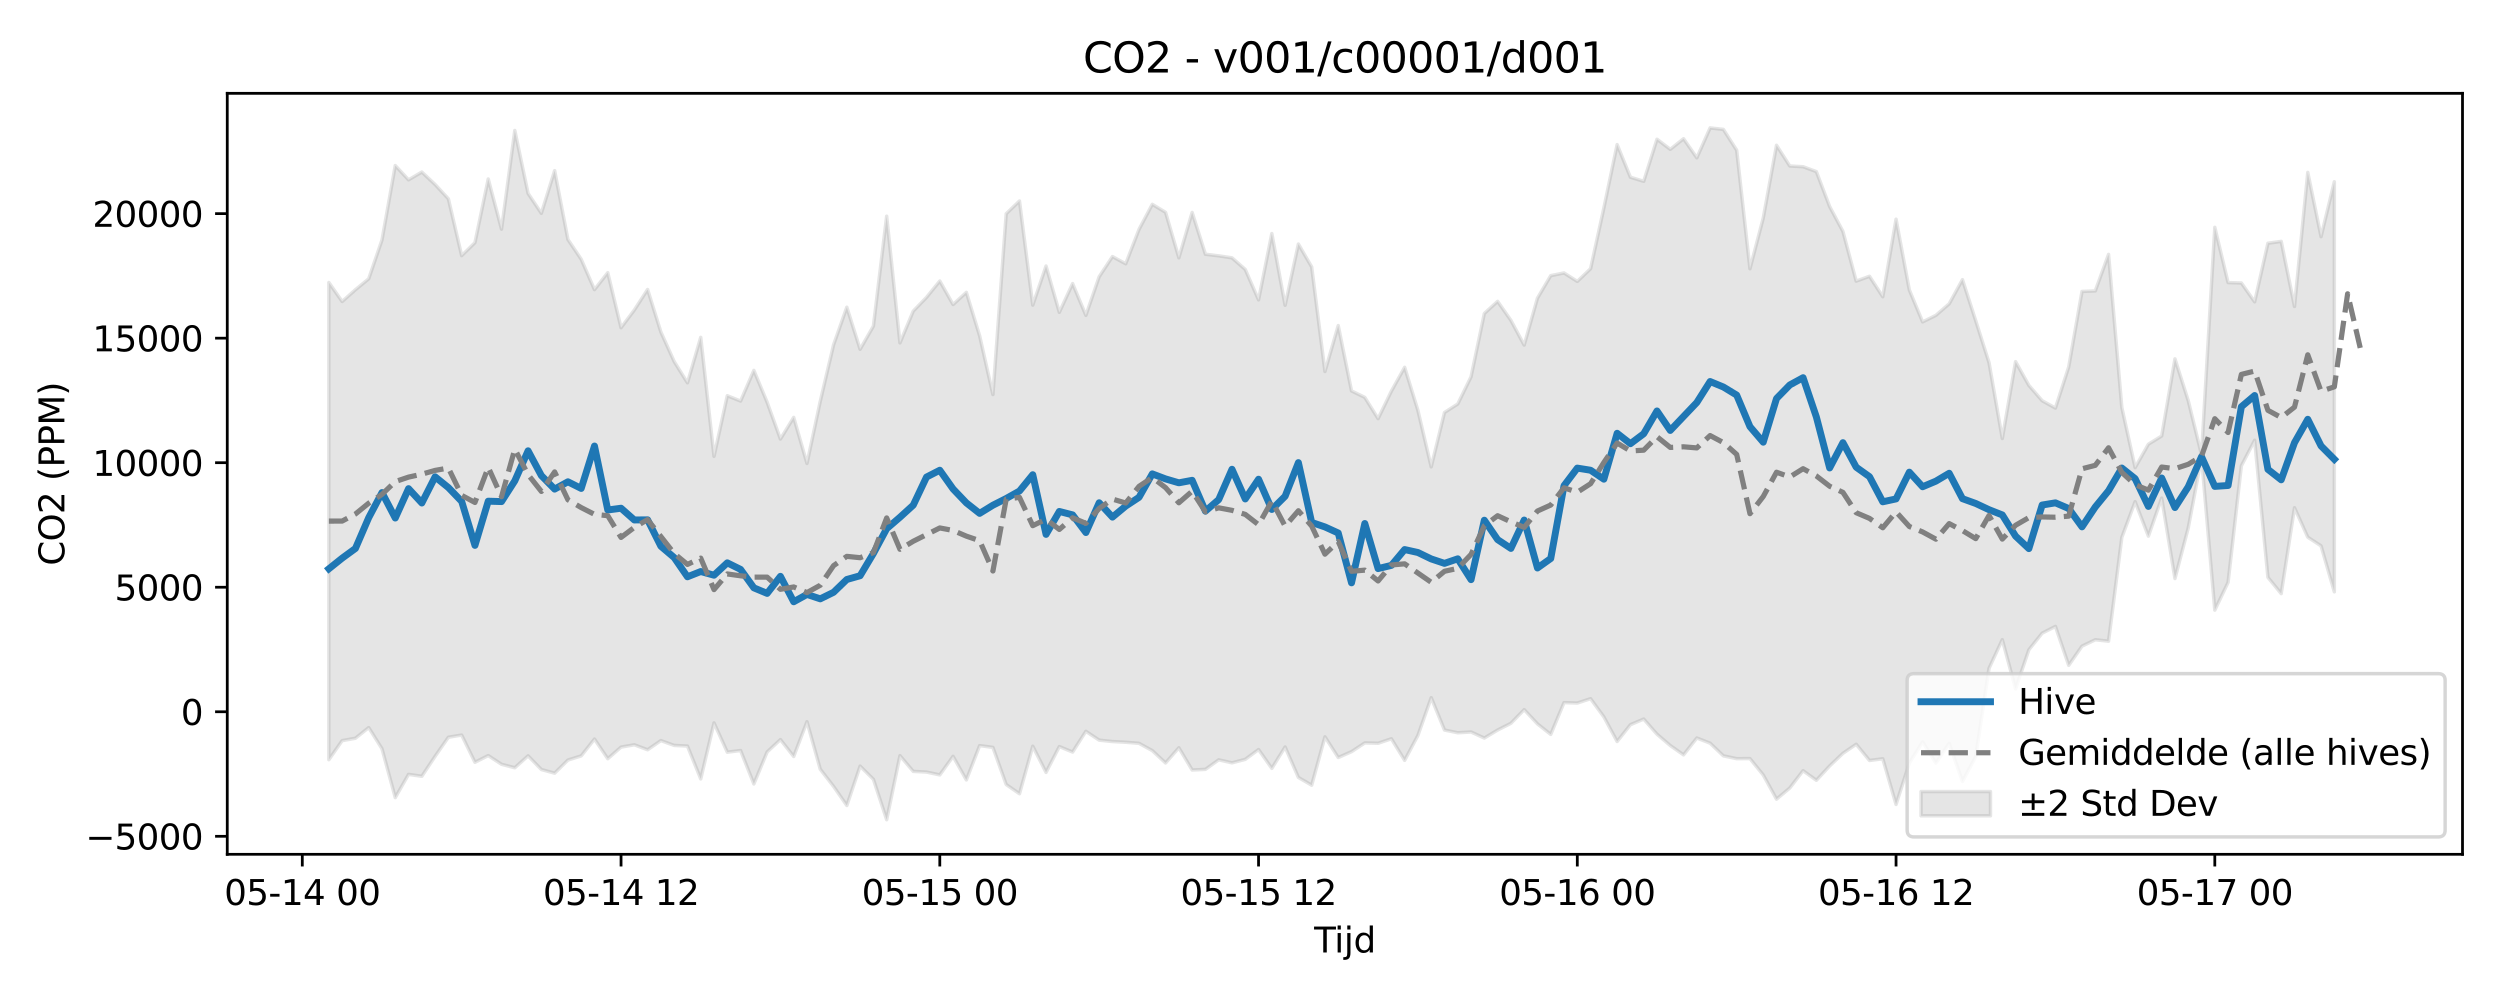 <?xml version="1.0" encoding="utf-8" standalone="no"?>
<!DOCTYPE svg PUBLIC "-//W3C//DTD SVG 1.1//EN"
  "http://www.w3.org/Graphics/SVG/1.1/DTD/svg11.dtd">
<svg xmlns:xlink="http://www.w3.org/1999/xlink" width="720pt" height="288pt" viewBox="0 0 720 288" xmlns="http://www.w3.org/2000/svg" version="1.1">
 <defs>
  <style type="text/css">*{stroke-linejoin: round; stroke-linecap: butt}</style>
 </defs>
 <g id="figure_1">
  <g id="patch_1">
   <path d="M 0 288 
L 720 288 
L 720 0 
L 0 0 
z
" style="fill: #ffffff"/>
  </g>
  <g id="axes_1">
   <g id="patch_2">
    <path d="M 65.45 246.04 
L 709.2 246.04 
L 709.2 26.88 
L 65.45 26.88 
z
" style="fill: #ffffff"/>
   </g>
   <g id="FillBetweenPolyCollection_1">
    <defs>
     <path id="m298f9a1635" d="M 94.711 -206.643 
L 94.711 -69.202 
L 98.536 -74.696 
L 102.361 -75.38 
L 106.186 -78.455 
L 110.011 -72.366 
L 113.836 -58.282 
L 117.661 -64.98 
L 121.486 -64.428 
L 125.311 -70.179 
L 129.136 -75.676 
L 132.962 -76.299 
L 136.787 -68.459 
L 140.612 -70.396 
L 144.437 -67.886 
L 148.262 -66.885 
L 152.087 -70.323 
L 155.912 -66.376 
L 159.737 -65.325 
L 163.562 -69.101 
L 167.387 -70.3 
L 171.212 -75.153 
L 175.037 -69.49 
L 178.862 -72.833 
L 182.687 -73.496 
L 186.512 -72.071 
L 190.337 -74.712 
L 194.162 -73.316 
L 197.987 -73.139 
L 201.812 -63.67 
L 205.637 -79.808 
L 209.462 -71.37 
L 213.287 -71.847 
L 217.112 -62.222 
L 220.937 -71.43 
L 224.762 -75.004 
L 228.587 -70.126 
L 232.412 -80.148 
L 236.237 -66.465 
L 240.062 -61.518 
L 243.887 -56.016 
L 247.712 -67.358 
L 251.537 -63.566 
L 255.362 -51.922 
L 259.187 -70.375 
L 263.012 -65.839 
L 266.837 -65.643 
L 270.662 -64.826 
L 274.487 -70.174 
L 278.312 -63.376 
L 282.137 -73.263 
L 285.962 -72.746 
L 289.787 -62.05 
L 293.612 -59.396 
L 297.437 -73.09 
L 301.262 -65.553 
L 305.087 -72.99 
L 308.912 -71.408 
L 312.737 -77.386 
L 316.562 -74.839 
L 320.387 -74.431 
L 324.212 -74.228 
L 328.037 -73.925 
L 331.862 -71.822 
L 335.687 -68.265 
L 339.512 -72.653 
L 343.337 -66.238 
L 347.162 -66.418 
L 350.987 -69.169 
L 354.812 -68.306 
L 358.637 -69.302 
L 362.462 -72.132 
L 366.287 -66.703 
L 370.112 -72.861 
L 373.937 -64.097 
L 377.762 -61.862 
L 381.587 -75.792 
L 385.412 -69.828 
L 389.238 -71.517 
L 393.063 -74.045 
L 396.888 -73.94 
L 400.713 -75.235 
L 404.538 -69.012 
L 408.363 -76.202 
L 412.188 -87.072 
L 416.013 -77.752 
L 419.838 -76.963 
L 423.663 -77.187 
L 427.488 -75.434 
L 431.313 -77.743 
L 435.138 -79.683 
L 438.963 -83.624 
L 442.788 -79.524 
L 446.613 -76.484 
L 450.438 -85.646 
L 454.263 -85.521 
L 458.088 -86.777 
L 461.913 -81.529 
L 465.738 -74.449 
L 469.563 -79.289 
L 473.388 -80.915 
L 477.213 -76.555 
L 481.038 -73.286 
L 484.863 -70.595 
L 488.688 -75.454 
L 492.513 -73.965 
L 496.338 -70.311 
L 500.163 -69.505 
L 503.988 -69.524 
L 507.813 -64.808 
L 511.638 -57.842 
L 515.463 -61.063 
L 519.288 -66.044 
L 523.113 -63.276 
L 526.938 -67.404 
L 530.763 -71.04 
L 534.588 -73.646 
L 538.413 -68.979 
L 542.238 -69.474 
L 546.063 -56.308 
L 549.888 -68.233 
L 553.713 -74.312 
L 557.538 -68.246 
L 561.363 -73.902 
L 565.188 -62.924 
L 569.013 -70.121 
L 572.838 -95.517 
L 576.663 -103.771 
L 580.488 -89.599 
L 584.313 -100.86 
L 588.138 -105.647 
L 591.963 -107.594 
L 595.788 -96.389 
L 599.613 -101.908 
L 603.438 -103.75 
L 607.263 -103.339 
L 611.088 -133.243 
L 614.913 -143.516 
L 618.738 -133.595 
L 622.563 -144.557 
L 626.388 -121.381 
L 630.213 -135.946 
L 634.038 -156.201 
L 637.863 -112.285 
L 641.688 -120.275 
L 645.514 -153.833 
L 649.339 -161.204 
L 653.164 -121.714 
L 656.989 -117.025 
L 660.814 -141.773 
L 664.639 -133.284 
L 668.464 -130.784 
L 672.289 -117.547 
L 672.289 -235.65 
L 672.289 -235.65 
L 668.464 -219.84 
L 664.639 -238.341 
L 660.814 -199.737 
L 656.989 -218.481 
L 653.164 -217.949 
L 649.339 -201.071 
L 645.514 -206.509 
L 641.688 -206.61 
L 637.863 -222.533 
L 634.038 -157.033 
L 630.213 -172.614 
L 626.388 -184.647 
L 622.563 -162.432 
L 618.738 -160.071 
L 614.913 -153.316 
L 611.088 -170.645 
L 607.263 -214.74 
L 603.438 -204.215 
L 599.613 -204.071 
L 595.788 -182.314 
L 591.963 -170.478 
L 588.138 -172.599 
L 584.313 -177.018 
L 580.488 -183.851 
L 576.663 -161.713 
L 572.838 -183.57 
L 569.013 -195.626 
L 565.188 -207.461 
L 561.363 -200.502 
L 557.538 -197.186 
L 553.713 -195.291 
L 549.888 -204.503 
L 546.063 -224.881 
L 542.238 -202.535 
L 538.413 -208.434 
L 534.588 -207.035 
L 530.763 -221.353 
L 526.938 -228.522 
L 523.113 -238.578 
L 519.288 -239.986 
L 515.463 -240.192 
L 511.638 -246.159 
L 507.813 -225.201 
L 503.988 -210.596 
L 500.163 -244.747 
L 496.338 -250.734 
L 492.513 -251.158 
L 488.688 -242.551 
L 484.863 -248.047 
L 481.038 -244.994 
L 477.213 -247.901 
L 473.388 -235.784 
L 469.563 -236.961 
L 465.738 -246.359 
L 461.913 -228.104 
L 458.088 -210.613 
L 454.263 -206.952 
L 450.438 -209.394 
L 446.613 -208.617 
L 442.788 -202.129 
L 438.963 -188.618 
L 435.138 -195.745 
L 431.313 -201.209 
L 427.488 -197.718 
L 423.663 -179.487 
L 419.838 -171.655 
L 416.013 -169.2 
L 412.188 -153.536 
L 408.363 -169.801 
L 404.538 -182.22 
L 400.713 -175.342 
L 396.888 -167.423 
L 393.063 -173.556 
L 389.238 -175.422 
L 385.412 -194.235 
L 381.587 -181.004 
L 377.762 -211.136 
L 373.937 -217.717 
L 370.112 -200.076 
L 366.287 -220.736 
L 362.462 -201.631 
L 358.637 -210.402 
L 354.812 -213.745 
L 350.987 -214.321 
L 347.162 -214.778 
L 343.337 -226.817 
L 339.512 -213.743 
L 335.687 -226.844 
L 331.862 -229.158 
L 328.037 -221.926 
L 324.212 -212.033 
L 320.387 -214.105 
L 316.562 -208.302 
L 312.737 -197.178 
L 308.912 -206.328 
L 305.087 -198.048 
L 301.262 -211.383 
L 297.437 -200.125 
L 293.612 -230.116 
L 289.787 -226.444 
L 285.962 -174.367 
L 282.137 -191.289 
L 278.312 -203.805 
L 274.487 -200.29 
L 270.662 -207.072 
L 266.837 -202.358 
L 263.012 -198.39 
L 259.187 -189.245 
L 255.362 -225.744 
L 251.537 -194.085 
L 247.712 -187.406 
L 243.887 -199.525 
L 240.062 -188.665 
L 236.237 -172.435 
L 232.412 -154.523 
L 228.587 -167.793 
L 224.762 -161.553 
L 220.937 -172.149 
L 217.112 -181.331 
L 213.287 -172.491 
L 209.462 -174.036 
L 205.637 -156.578 
L 201.812 -190.845 
L 197.987 -177.748 
L 194.162 -183.89 
L 190.337 -192.369 
L 186.512 -204.636 
L 182.687 -198.715 
L 178.862 -193.614 
L 175.037 -209.475 
L 171.212 -204.58 
L 167.387 -213.331 
L 163.562 -219.032 
L 159.737 -238.853 
L 155.912 -226.566 
L 152.087 -232.303 
L 148.262 -250.433 
L 144.437 -222.001 
L 140.612 -236.45 
L 136.787 -218.122 
L 132.962 -214.371 
L 129.136 -230.733 
L 125.311 -234.868 
L 121.486 -238.453 
L 117.661 -236.205 
L 113.836 -240.324 
L 110.011 -218.889 
L 106.186 -207.709 
L 102.361 -204.557 
L 98.536 -201.164 
L 94.711 -206.643 
z
" style="stroke: #808080; stroke-opacity: 0.2"/>
    </defs>
    <g clip-path="url(#pb55c616d62)">
     <use xlink:href="#m298f9a1635" x="0" y="288" style="fill: #808080; fill-opacity: 0.2; stroke: #808080; stroke-opacity: 0.2"/>
    </g>
   </g>
   <g id="matplotlib.axis_1">
    <g id="xtick_1">
     <g id="line2d_1">
      <defs>
       <path id="m961e9d18d8" d="M 0 0 
L 0 3.5 
" style="stroke: #000000; stroke-width: 0.8"/>
      </defs>
      <g>
       <use xlink:href="#m961e9d18d8" x="87.061" y="246.04" style="stroke: #000000; stroke-width: 0.8"/>
      </g>
     </g>
     <g id="text_1">
      <!-- 05-14 00 -->
      <g transform="translate(64.581 260.638) scale(0.1 -0.1)">
       <defs>
        <path id="DejaVuSans-30" d="M 2034 4250 
Q 1547 4250 1301 3770 
Q 1056 3291 1056 2328 
Q 1056 1369 1301 889 
Q 1547 409 2034 409 
Q 2525 409 2770 889 
Q 3016 1369 3016 2328 
Q 3016 3291 2770 3770 
Q 2525 4250 2034 4250 
z
M 2034 4750 
Q 2819 4750 3233 4129 
Q 3647 3509 3647 2328 
Q 3647 1150 3233 529 
Q 2819 -91 2034 -91 
Q 1250 -91 836 529 
Q 422 1150 422 2328 
Q 422 3509 836 4129 
Q 1250 4750 2034 4750 
z
" transform="scale(0.016)"/>
        <path id="DejaVuSans-35" d="M 691 4666 
L 3169 4666 
L 3169 4134 
L 1269 4134 
L 1269 2991 
Q 1406 3038 1543 3061 
Q 1681 3084 1819 3084 
Q 2600 3084 3056 2656 
Q 3513 2228 3513 1497 
Q 3513 744 3044 326 
Q 2575 -91 1722 -91 
Q 1428 -91 1123 -41 
Q 819 9 494 109 
L 494 744 
Q 775 591 1075 516 
Q 1375 441 1709 441 
Q 2250 441 2565 725 
Q 2881 1009 2881 1497 
Q 2881 1984 2565 2268 
Q 2250 2553 1709 2553 
Q 1456 2553 1204 2497 
Q 953 2441 691 2322 
L 691 4666 
z
" transform="scale(0.016)"/>
        <path id="DejaVuSans-2d" d="M 313 2009 
L 1997 2009 
L 1997 1497 
L 313 1497 
L 313 2009 
z
" transform="scale(0.016)"/>
        <path id="DejaVuSans-31" d="M 794 531 
L 1825 531 
L 1825 4091 
L 703 3866 
L 703 4441 
L 1819 4666 
L 2450 4666 
L 2450 531 
L 3481 531 
L 3481 0 
L 794 0 
L 794 531 
z
" transform="scale(0.016)"/>
        <path id="DejaVuSans-34" d="M 2419 4116 
L 825 1625 
L 2419 1625 
L 2419 4116 
z
M 2253 4666 
L 3047 4666 
L 3047 1625 
L 3713 1625 
L 3713 1100 
L 3047 1100 
L 3047 0 
L 2419 0 
L 2419 1100 
L 313 1100 
L 313 1709 
L 2253 4666 
z
" transform="scale(0.016)"/>
        <path id="DejaVuSans-20" transform="scale(0.016)"/>
       </defs>
       <use xlink:href="#DejaVuSans-30"/>
       <use xlink:href="#DejaVuSans-35" transform="translate(63.623 0)"/>
       <use xlink:href="#DejaVuSans-2d" transform="translate(127.246 0)"/>
       <use xlink:href="#DejaVuSans-31" transform="translate(163.33 0)"/>
       <use xlink:href="#DejaVuSans-34" transform="translate(226.953 0)"/>
       <use xlink:href="#DejaVuSans-20" transform="translate(290.576 0)"/>
       <use xlink:href="#DejaVuSans-30" transform="translate(322.363 0)"/>
       <use xlink:href="#DejaVuSans-30" transform="translate(385.986 0)"/>
      </g>
     </g>
    </g>
    <g id="xtick_2">
     <g id="line2d_2">
      <g>
       <use xlink:href="#m961e9d18d8" x="178.862" y="246.04" style="stroke: #000000; stroke-width: 0.8"/>
      </g>
     </g>
     <g id="text_2">
      <!-- 05-14 12 -->
      <g transform="translate(156.381 260.638) scale(0.1 -0.1)">
       <defs>
        <path id="DejaVuSans-32" d="M 1228 531 
L 3431 531 
L 3431 0 
L 469 0 
L 469 531 
Q 828 903 1448 1529 
Q 2069 2156 2228 2338 
Q 2531 2678 2651 2914 
Q 2772 3150 2772 3378 
Q 2772 3750 2511 3984 
Q 2250 4219 1831 4219 
Q 1534 4219 1204 4116 
Q 875 4013 500 3803 
L 500 4441 
Q 881 4594 1212 4672 
Q 1544 4750 1819 4750 
Q 2544 4750 2975 4387 
Q 3406 4025 3406 3419 
Q 3406 3131 3298 2873 
Q 3191 2616 2906 2266 
Q 2828 2175 2409 1742 
Q 1991 1309 1228 531 
z
" transform="scale(0.016)"/>
       </defs>
       <use xlink:href="#DejaVuSans-30"/>
       <use xlink:href="#DejaVuSans-35" transform="translate(63.623 0)"/>
       <use xlink:href="#DejaVuSans-2d" transform="translate(127.246 0)"/>
       <use xlink:href="#DejaVuSans-31" transform="translate(163.33 0)"/>
       <use xlink:href="#DejaVuSans-34" transform="translate(226.953 0)"/>
       <use xlink:href="#DejaVuSans-20" transform="translate(290.576 0)"/>
       <use xlink:href="#DejaVuSans-31" transform="translate(322.363 0)"/>
       <use xlink:href="#DejaVuSans-32" transform="translate(385.986 0)"/>
      </g>
     </g>
    </g>
    <g id="xtick_3">
     <g id="line2d_3">
      <g>
       <use xlink:href="#m961e9d18d8" x="270.662" y="246.04" style="stroke: #000000; stroke-width: 0.8"/>
      </g>
     </g>
     <g id="text_3">
      <!-- 05-15 00 -->
      <g transform="translate(248.182 260.638) scale(0.1 -0.1)">
       <use xlink:href="#DejaVuSans-30"/>
       <use xlink:href="#DejaVuSans-35" transform="translate(63.623 0)"/>
       <use xlink:href="#DejaVuSans-2d" transform="translate(127.246 0)"/>
       <use xlink:href="#DejaVuSans-31" transform="translate(163.33 0)"/>
       <use xlink:href="#DejaVuSans-35" transform="translate(226.953 0)"/>
       <use xlink:href="#DejaVuSans-20" transform="translate(290.576 0)"/>
       <use xlink:href="#DejaVuSans-30" transform="translate(322.363 0)"/>
       <use xlink:href="#DejaVuSans-30" transform="translate(385.986 0)"/>
      </g>
     </g>
    </g>
    <g id="xtick_4">
     <g id="line2d_4">
      <g>
       <use xlink:href="#m961e9d18d8" x="362.462" y="246.04" style="stroke: #000000; stroke-width: 0.8"/>
      </g>
     </g>
     <g id="text_4">
      <!-- 05-15 12 -->
      <g transform="translate(339.982 260.638) scale(0.1 -0.1)">
       <use xlink:href="#DejaVuSans-30"/>
       <use xlink:href="#DejaVuSans-35" transform="translate(63.623 0)"/>
       <use xlink:href="#DejaVuSans-2d" transform="translate(127.246 0)"/>
       <use xlink:href="#DejaVuSans-31" transform="translate(163.33 0)"/>
       <use xlink:href="#DejaVuSans-35" transform="translate(226.953 0)"/>
       <use xlink:href="#DejaVuSans-20" transform="translate(290.576 0)"/>
       <use xlink:href="#DejaVuSans-31" transform="translate(322.363 0)"/>
       <use xlink:href="#DejaVuSans-32" transform="translate(385.986 0)"/>
      </g>
     </g>
    </g>
    <g id="xtick_5">
     <g id="line2d_5">
      <g>
       <use xlink:href="#m961e9d18d8" x="454.263" y="246.04" style="stroke: #000000; stroke-width: 0.8"/>
      </g>
     </g>
     <g id="text_5">
      <!-- 05-16 00 -->
      <g transform="translate(431.782 260.638) scale(0.1 -0.1)">
       <defs>
        <path id="DejaVuSans-36" d="M 2113 2584 
Q 1688 2584 1439 2293 
Q 1191 2003 1191 1497 
Q 1191 994 1439 701 
Q 1688 409 2113 409 
Q 2538 409 2786 701 
Q 3034 994 3034 1497 
Q 3034 2003 2786 2293 
Q 2538 2584 2113 2584 
z
M 3366 4563 
L 3366 3988 
Q 3128 4100 2886 4159 
Q 2644 4219 2406 4219 
Q 1781 4219 1451 3797 
Q 1122 3375 1075 2522 
Q 1259 2794 1537 2939 
Q 1816 3084 2150 3084 
Q 2853 3084 3261 2657 
Q 3669 2231 3669 1497 
Q 3669 778 3244 343 
Q 2819 -91 2113 -91 
Q 1303 -91 875 529 
Q 447 1150 447 2328 
Q 447 3434 972 4092 
Q 1497 4750 2381 4750 
Q 2619 4750 2861 4703 
Q 3103 4656 3366 4563 
z
" transform="scale(0.016)"/>
       </defs>
       <use xlink:href="#DejaVuSans-30"/>
       <use xlink:href="#DejaVuSans-35" transform="translate(63.623 0)"/>
       <use xlink:href="#DejaVuSans-2d" transform="translate(127.246 0)"/>
       <use xlink:href="#DejaVuSans-31" transform="translate(163.33 0)"/>
       <use xlink:href="#DejaVuSans-36" transform="translate(226.953 0)"/>
       <use xlink:href="#DejaVuSans-20" transform="translate(290.576 0)"/>
       <use xlink:href="#DejaVuSans-30" transform="translate(322.363 0)"/>
       <use xlink:href="#DejaVuSans-30" transform="translate(385.986 0)"/>
      </g>
     </g>
    </g>
    <g id="xtick_6">
     <g id="line2d_6">
      <g>
       <use xlink:href="#m961e9d18d8" x="546.063" y="246.04" style="stroke: #000000; stroke-width: 0.8"/>
      </g>
     </g>
     <g id="text_6">
      <!-- 05-16 12 -->
      <g transform="translate(523.583 260.638) scale(0.1 -0.1)">
       <use xlink:href="#DejaVuSans-30"/>
       <use xlink:href="#DejaVuSans-35" transform="translate(63.623 0)"/>
       <use xlink:href="#DejaVuSans-2d" transform="translate(127.246 0)"/>
       <use xlink:href="#DejaVuSans-31" transform="translate(163.33 0)"/>
       <use xlink:href="#DejaVuSans-36" transform="translate(226.953 0)"/>
       <use xlink:href="#DejaVuSans-20" transform="translate(290.576 0)"/>
       <use xlink:href="#DejaVuSans-31" transform="translate(322.363 0)"/>
       <use xlink:href="#DejaVuSans-32" transform="translate(385.986 0)"/>
      </g>
     </g>
    </g>
    <g id="xtick_7">
     <g id="line2d_7">
      <g>
       <use xlink:href="#m961e9d18d8" x="637.863" y="246.04" style="stroke: #000000; stroke-width: 0.8"/>
      </g>
     </g>
     <g id="text_7">
      <!-- 05-17 00 -->
      <g transform="translate(615.383 260.638) scale(0.1 -0.1)">
       <defs>
        <path id="DejaVuSans-37" d="M 525 4666 
L 3525 4666 
L 3525 4397 
L 1831 0 
L 1172 0 
L 2766 4134 
L 525 4134 
L 525 4666 
z
" transform="scale(0.016)"/>
       </defs>
       <use xlink:href="#DejaVuSans-30"/>
       <use xlink:href="#DejaVuSans-35" transform="translate(63.623 0)"/>
       <use xlink:href="#DejaVuSans-2d" transform="translate(127.246 0)"/>
       <use xlink:href="#DejaVuSans-31" transform="translate(163.33 0)"/>
       <use xlink:href="#DejaVuSans-37" transform="translate(226.953 0)"/>
       <use xlink:href="#DejaVuSans-20" transform="translate(290.576 0)"/>
       <use xlink:href="#DejaVuSans-30" transform="translate(322.363 0)"/>
       <use xlink:href="#DejaVuSans-30" transform="translate(385.986 0)"/>
      </g>
     </g>
    </g>
    <g id="text_8">
     <!-- Tijd -->
     <g transform="translate(378.475 274.317) scale(0.1 -0.1)">
      <defs>
       <path id="DejaVuSans-54" d="M -19 4666 
L 3928 4666 
L 3928 4134 
L 2272 4134 
L 2272 0 
L 1638 0 
L 1638 4134 
L -19 4134 
L -19 4666 
z
" transform="scale(0.016)"/>
       <path id="DejaVuSans-69" d="M 603 3500 
L 1178 3500 
L 1178 0 
L 603 0 
L 603 3500 
z
M 603 4863 
L 1178 4863 
L 1178 4134 
L 603 4134 
L 603 4863 
z
" transform="scale(0.016)"/>
       <path id="DejaVuSans-6a" d="M 603 3500 
L 1178 3500 
L 1178 -63 
Q 1178 -731 923 -1031 
Q 669 -1331 103 -1331 
L -116 -1331 
L -116 -844 
L 38 -844 
Q 366 -844 484 -692 
Q 603 -541 603 -63 
L 603 3500 
z
M 603 4863 
L 1178 4863 
L 1178 4134 
L 603 4134 
L 603 4863 
z
" transform="scale(0.016)"/>
       <path id="DejaVuSans-64" d="M 2906 2969 
L 2906 4863 
L 3481 4863 
L 3481 0 
L 2906 0 
L 2906 525 
Q 2725 213 2448 61 
Q 2172 -91 1784 -91 
Q 1150 -91 751 415 
Q 353 922 353 1747 
Q 353 2572 751 3078 
Q 1150 3584 1784 3584 
Q 2172 3584 2448 3432 
Q 2725 3281 2906 2969 
z
M 947 1747 
Q 947 1113 1208 752 
Q 1469 391 1925 391 
Q 2381 391 2643 752 
Q 2906 1113 2906 1747 
Q 2906 2381 2643 2742 
Q 2381 3103 1925 3103 
Q 1469 3103 1208 2742 
Q 947 2381 947 1747 
z
" transform="scale(0.016)"/>
      </defs>
      <use xlink:href="#DejaVuSans-54"/>
      <use xlink:href="#DejaVuSans-69" transform="translate(57.959 0)"/>
      <use xlink:href="#DejaVuSans-6a" transform="translate(85.742 0)"/>
      <use xlink:href="#DejaVuSans-64" transform="translate(113.525 0)"/>
     </g>
    </g>
   </g>
   <g id="matplotlib.axis_2">
    <g id="ytick_1">
     <g id="line2d_8">
      <defs>
       <path id="m6e46572257" d="M 0 0 
L -3.5 0 
" style="stroke: #000000; stroke-width: 0.8"/>
      </defs>
      <g>
       <use xlink:href="#m6e46572257" x="65.45" y="240.855" style="stroke: #000000; stroke-width: 0.8"/>
      </g>
     </g>
     <g id="text_9">
      <!-- −5000 -->
      <g transform="translate(24.62 244.654) scale(0.1 -0.1)">
       <defs>
        <path id="DejaVuSans-2212" d="M 678 2272 
L 4684 2272 
L 4684 1741 
L 678 1741 
L 678 2272 
z
" transform="scale(0.016)"/>
       </defs>
       <use xlink:href="#DejaVuSans-2212"/>
       <use xlink:href="#DejaVuSans-35" transform="translate(83.789 0)"/>
       <use xlink:href="#DejaVuSans-30" transform="translate(147.412 0)"/>
       <use xlink:href="#DejaVuSans-30" transform="translate(211.035 0)"/>
       <use xlink:href="#DejaVuSans-30" transform="translate(274.658 0)"/>
      </g>
     </g>
    </g>
    <g id="ytick_2">
     <g id="line2d_9">
      <g>
       <use xlink:href="#m6e46572257" x="65.45" y="204.989" style="stroke: #000000; stroke-width: 0.8"/>
      </g>
     </g>
     <g id="text_10">
      <!-- 0 -->
      <g transform="translate(52.087 208.788) scale(0.1 -0.1)">
       <use xlink:href="#DejaVuSans-30"/>
      </g>
     </g>
    </g>
    <g id="ytick_3">
     <g id="line2d_10">
      <g>
       <use xlink:href="#m6e46572257" x="65.45" y="169.124" style="stroke: #000000; stroke-width: 0.8"/>
      </g>
     </g>
     <g id="text_11">
      <!-- 5000 -->
      <g transform="translate(33 172.923) scale(0.1 -0.1)">
       <use xlink:href="#DejaVuSans-35"/>
       <use xlink:href="#DejaVuSans-30" transform="translate(63.623 0)"/>
       <use xlink:href="#DejaVuSans-30" transform="translate(127.246 0)"/>
       <use xlink:href="#DejaVuSans-30" transform="translate(190.869 0)"/>
      </g>
     </g>
    </g>
    <g id="ytick_4">
     <g id="line2d_11">
      <g>
       <use xlink:href="#m6e46572257" x="65.45" y="133.259" style="stroke: #000000; stroke-width: 0.8"/>
      </g>
     </g>
     <g id="text_12">
      <!-- 10000 -->
      <g transform="translate(26.637 137.058) scale(0.1 -0.1)">
       <use xlink:href="#DejaVuSans-31"/>
       <use xlink:href="#DejaVuSans-30" transform="translate(63.623 0)"/>
       <use xlink:href="#DejaVuSans-30" transform="translate(127.246 0)"/>
       <use xlink:href="#DejaVuSans-30" transform="translate(190.869 0)"/>
       <use xlink:href="#DejaVuSans-30" transform="translate(254.492 0)"/>
      </g>
     </g>
    </g>
    <g id="ytick_5">
     <g id="line2d_12">
      <g>
       <use xlink:href="#m6e46572257" x="65.45" y="97.393" style="stroke: #000000; stroke-width: 0.8"/>
      </g>
     </g>
     <g id="text_13">
      <!-- 15000 -->
      <g transform="translate(26.637 101.192) scale(0.1 -0.1)">
       <use xlink:href="#DejaVuSans-31"/>
       <use xlink:href="#DejaVuSans-35" transform="translate(63.623 0)"/>
       <use xlink:href="#DejaVuSans-30" transform="translate(127.246 0)"/>
       <use xlink:href="#DejaVuSans-30" transform="translate(190.869 0)"/>
       <use xlink:href="#DejaVuSans-30" transform="translate(254.492 0)"/>
      </g>
     </g>
    </g>
    <g id="ytick_6">
     <g id="line2d_13">
      <g>
       <use xlink:href="#m6e46572257" x="65.45" y="61.528" style="stroke: #000000; stroke-width: 0.8"/>
      </g>
     </g>
     <g id="text_14">
      <!-- 20000 -->
      <g transform="translate(26.637 65.327) scale(0.1 -0.1)">
       <use xlink:href="#DejaVuSans-32"/>
       <use xlink:href="#DejaVuSans-30" transform="translate(63.623 0)"/>
       <use xlink:href="#DejaVuSans-30" transform="translate(127.246 0)"/>
       <use xlink:href="#DejaVuSans-30" transform="translate(190.869 0)"/>
       <use xlink:href="#DejaVuSans-30" transform="translate(254.492 0)"/>
      </g>
     </g>
    </g>
    <g id="text_15">
     <!-- CO2 (PPM) -->
     <g transform="translate(18.541 162.903) rotate(-90) scale(0.1 -0.1)">
      <defs>
       <path id="DejaVuSans-43" d="M 4122 4306 
L 4122 3641 
Q 3803 3938 3442 4084 
Q 3081 4231 2675 4231 
Q 1875 4231 1450 3742 
Q 1025 3253 1025 2328 
Q 1025 1406 1450 917 
Q 1875 428 2675 428 
Q 3081 428 3442 575 
Q 3803 722 4122 1019 
L 4122 359 
Q 3791 134 3420 21 
Q 3050 -91 2638 -91 
Q 1578 -91 968 557 
Q 359 1206 359 2328 
Q 359 3453 968 4101 
Q 1578 4750 2638 4750 
Q 3056 4750 3426 4639 
Q 3797 4528 4122 4306 
z
" transform="scale(0.016)"/>
       <path id="DejaVuSans-4f" d="M 2522 4238 
Q 1834 4238 1429 3725 
Q 1025 3213 1025 2328 
Q 1025 1447 1429 934 
Q 1834 422 2522 422 
Q 3209 422 3611 934 
Q 4013 1447 4013 2328 
Q 4013 3213 3611 3725 
Q 3209 4238 2522 4238 
z
M 2522 4750 
Q 3503 4750 4090 4092 
Q 4678 3434 4678 2328 
Q 4678 1225 4090 567 
Q 3503 -91 2522 -91 
Q 1538 -91 948 565 
Q 359 1222 359 2328 
Q 359 3434 948 4092 
Q 1538 4750 2522 4750 
z
" transform="scale(0.016)"/>
       <path id="DejaVuSans-28" d="M 1984 4856 
Q 1566 4138 1362 3434 
Q 1159 2731 1159 2009 
Q 1159 1288 1364 580 
Q 1569 -128 1984 -844 
L 1484 -844 
Q 1016 -109 783 600 
Q 550 1309 550 2009 
Q 550 2706 781 3412 
Q 1013 4119 1484 4856 
L 1984 4856 
z
" transform="scale(0.016)"/>
       <path id="DejaVuSans-50" d="M 1259 4147 
L 1259 2394 
L 2053 2394 
Q 2494 2394 2734 2622 
Q 2975 2850 2975 3272 
Q 2975 3691 2734 3919 
Q 2494 4147 2053 4147 
L 1259 4147 
z
M 628 4666 
L 2053 4666 
Q 2838 4666 3239 4311 
Q 3641 3956 3641 3272 
Q 3641 2581 3239 2228 
Q 2838 1875 2053 1875 
L 1259 1875 
L 1259 0 
L 628 0 
L 628 4666 
z
" transform="scale(0.016)"/>
       <path id="DejaVuSans-4d" d="M 628 4666 
L 1569 4666 
L 2759 1491 
L 3956 4666 
L 4897 4666 
L 4897 0 
L 4281 0 
L 4281 4097 
L 3078 897 
L 2444 897 
L 1241 4097 
L 1241 0 
L 628 0 
L 628 4666 
z
" transform="scale(0.016)"/>
       <path id="DejaVuSans-29" d="M 513 4856 
L 1013 4856 
Q 1481 4119 1714 3412 
Q 1947 2706 1947 2009 
Q 1947 1309 1714 600 
Q 1481 -109 1013 -844 
L 513 -844 
Q 928 -128 1133 580 
Q 1338 1288 1338 2009 
Q 1338 2731 1133 3434 
Q 928 4138 513 4856 
z
" transform="scale(0.016)"/>
      </defs>
      <use xlink:href="#DejaVuSans-43"/>
      <use xlink:href="#DejaVuSans-4f" transform="translate(69.824 0)"/>
      <use xlink:href="#DejaVuSans-32" transform="translate(148.535 0)"/>
      <use xlink:href="#DejaVuSans-20" transform="translate(212.158 0)"/>
      <use xlink:href="#DejaVuSans-28" transform="translate(243.945 0)"/>
      <use xlink:href="#DejaVuSans-50" transform="translate(282.959 0)"/>
      <use xlink:href="#DejaVuSans-50" transform="translate(343.262 0)"/>
      <use xlink:href="#DejaVuSans-4d" transform="translate(403.564 0)"/>
      <use xlink:href="#DejaVuSans-29" transform="translate(489.844 0)"/>
     </g>
    </g>
   </g>
   <g id="line2d_14">
    <path d="M 94.711 163.816 
L 98.536 160.755 
L 102.361 157.958 
L 106.186 149.094 
L 110.011 141.866 
L 113.836 149.192 
L 117.661 140.73 
L 121.486 144.865 
L 125.311 137.323 
L 129.136 140.427 
L 132.962 144.403 
L 136.787 157.066 
L 140.612 144.343 
L 144.437 144.456 
L 148.262 138.488 
L 152.087 129.835 
L 155.912 136.969 
L 159.737 140.864 
L 163.562 138.753 
L 167.387 140.668 
L 171.212 128.46 
L 175.037 146.88 
L 178.862 146.369 
L 182.687 149.752 
L 186.512 149.71 
L 190.337 157.324 
L 194.162 160.578 
L 197.987 166.118 
L 201.812 164.6 
L 205.637 165.659 
L 209.462 162.097 
L 213.287 163.988 
L 217.112 169.298 
L 220.937 170.896 
L 224.762 165.989 
L 228.587 173.308 
L 232.412 171.194 
L 236.237 172.467 
L 240.062 170.585 
L 243.887 166.891 
L 247.712 165.812 
L 251.537 159.402 
L 255.362 152.267 
L 259.187 148.97 
L 263.012 145.486 
L 266.837 137.393 
L 270.662 135.427 
L 274.487 140.821 
L 278.312 144.833 
L 282.137 147.851 
L 285.962 145.501 
L 289.787 143.566 
L 293.612 141.412 
L 297.437 136.723 
L 301.262 153.898 
L 305.087 147.299 
L 308.912 148.284 
L 312.737 153.369 
L 316.562 144.796 
L 320.387 148.929 
L 324.212 145.752 
L 328.037 143.231 
L 331.862 136.479 
L 335.687 137.926 
L 339.512 139.052 
L 343.337 138.332 
L 347.162 147.21 
L 350.987 143.887 
L 354.812 135.155 
L 358.637 143.695 
L 362.462 138.017 
L 366.287 146.722 
L 370.112 142.923 
L 373.937 133.237 
L 377.762 150.46 
L 381.587 151.76 
L 385.412 153.503 
L 389.238 167.854 
L 393.063 150.775 
L 396.888 163.756 
L 400.713 162.831 
L 404.538 158.273 
L 408.363 159.12 
L 412.188 160.97 
L 416.013 162.25 
L 419.838 160.939 
L 423.663 166.936 
L 427.488 149.824 
L 431.313 155.407 
L 435.138 157.943 
L 438.963 149.78 
L 442.788 163.581 
L 446.613 160.851 
L 450.438 139.87 
L 454.263 134.813 
L 458.088 135.427 
L 461.913 138.002 
L 465.738 124.79 
L 469.563 127.788 
L 473.388 124.914 
L 477.213 118.358 
L 481.038 123.965 
L 488.688 115.919 
L 492.513 109.879 
L 496.338 111.46 
L 500.163 113.786 
L 503.988 122.877 
L 507.813 127.348 
L 511.638 114.776 
L 515.463 110.867 
L 519.288 108.777 
L 523.113 120.089 
L 526.938 134.77 
L 530.763 127.491 
L 534.588 134.554 
L 538.413 137.285 
L 542.238 144.518 
L 546.063 143.688 
L 549.888 135.984 
L 553.713 140.185 
L 557.538 138.571 
L 561.363 136.302 
L 565.188 143.616 
L 569.013 144.998 
L 572.838 146.789 
L 576.663 148.298 
L 580.488 154.41 
L 584.313 157.998 
L 588.138 145.448 
L 591.963 144.819 
L 595.788 146.455 
L 599.613 151.732 
L 603.438 146.015 
L 607.263 141.328 
L 611.088 134.798 
L 614.913 137.852 
L 618.738 145.847 
L 622.563 137.665 
L 626.388 146.17 
L 630.213 140.202 
L 634.038 131.53 
L 637.863 140.08 
L 641.688 139.819 
L 645.514 117.141 
L 649.339 113.91 
L 653.164 135.181 
L 656.989 138.182 
L 660.814 127.491 
L 664.639 120.759 
L 668.464 128.431 
L 672.289 132.279 
L 672.289 132.279 
" clip-path="url(#pb55c616d62)" style="fill: none; stroke: #1f77b4; stroke-width: 2; stroke-linecap: square"/>
   </g>
   <g id="line2d_15">
    <path d="M 94.711 150.078 
L 98.536 150.07 
L 102.361 148.031 
L 106.186 144.918 
L 110.011 142.372 
L 113.836 138.697 
L 117.661 137.408 
L 121.486 136.56 
L 125.311 135.476 
L 129.136 134.796 
L 132.962 142.665 
L 136.787 144.71 
L 140.612 134.577 
L 144.437 143.056 
L 148.262 129.341 
L 152.087 136.687 
L 155.912 141.529 
L 159.737 135.911 
L 163.562 143.934 
L 167.387 146.184 
L 171.212 148.134 
L 175.037 148.518 
L 178.862 154.777 
L 182.687 151.894 
L 186.512 149.646 
L 194.162 159.397 
L 197.987 162.557 
L 201.812 160.742 
L 205.637 169.807 
L 209.462 165.297 
L 213.287 165.831 
L 217.112 166.223 
L 220.937 166.211 
L 224.762 169.722 
L 228.587 169.04 
L 232.412 170.665 
L 236.237 168.55 
L 240.062 162.908 
L 243.887 160.23 
L 247.712 160.618 
L 251.537 159.174 
L 255.362 149.167 
L 259.187 158.19 
L 263.012 155.886 
L 270.662 152.051 
L 274.487 152.768 
L 278.312 154.41 
L 282.137 155.724 
L 285.962 164.443 
L 289.787 143.753 
L 293.612 143.244 
L 297.437 151.393 
L 301.262 149.532 
L 305.087 152.481 
L 308.912 149.132 
L 312.737 150.718 
L 316.562 146.43 
L 320.387 143.732 
L 324.212 144.87 
L 328.037 140.074 
L 331.862 137.51 
L 335.687 140.446 
L 339.512 144.802 
L 343.337 141.472 
L 347.162 147.402 
L 350.987 146.255 
L 354.812 146.974 
L 358.637 148.148 
L 362.462 151.118 
L 366.287 144.281 
L 370.112 151.532 
L 373.937 147.093 
L 377.762 151.501 
L 381.587 159.602 
L 385.412 155.969 
L 389.238 164.531 
L 393.063 164.2 
L 396.888 167.318 
L 400.713 162.712 
L 404.538 162.384 
L 412.188 167.696 
L 416.013 164.524 
L 419.838 163.691 
L 423.663 159.663 
L 427.488 151.424 
L 431.313 148.524 
L 435.138 150.286 
L 438.963 151.879 
L 442.788 147.174 
L 446.613 145.45 
L 450.438 140.48 
L 454.263 141.764 
L 458.088 139.305 
L 461.913 133.184 
L 465.738 127.596 
L 469.563 129.875 
L 473.388 129.65 
L 477.213 125.772 
L 481.038 128.86 
L 484.863 128.679 
L 488.688 128.998 
L 492.513 125.439 
L 496.338 127.477 
L 500.163 130.874 
L 503.988 147.94 
L 507.813 142.995 
L 511.638 135.999 
L 515.463 137.372 
L 519.288 134.985 
L 523.113 137.073 
L 526.938 140.037 
L 530.763 141.803 
L 534.588 147.66 
L 538.413 149.294 
L 542.238 151.995 
L 546.063 147.406 
L 549.888 151.632 
L 553.713 153.199 
L 557.538 155.284 
L 561.363 150.798 
L 565.188 152.808 
L 569.013 155.126 
L 572.838 148.456 
L 576.663 155.258 
L 580.488 151.275 
L 584.313 149.061 
L 588.138 148.877 
L 591.963 148.964 
L 595.788 148.649 
L 599.613 135.01 
L 603.438 134.017 
L 607.263 128.96 
L 611.088 136.056 
L 614.913 139.584 
L 618.738 141.167 
L 622.563 134.505 
L 626.388 134.986 
L 630.213 133.72 
L 634.038 131.383 
L 637.863 120.591 
L 641.688 124.558 
L 645.514 107.829 
L 649.339 106.863 
L 653.164 118.169 
L 656.989 120.247 
L 660.814 117.245 
L 664.639 102.188 
L 668.464 112.688 
L 672.289 111.402 
L 676.114 84.618 
L 679.939 101.019 
L 679.939 101.019 
" clip-path="url(#pb55c616d62)" style="fill: none; stroke-dasharray: 5.55,2.4; stroke-dashoffset: 0; stroke: #808080; stroke-width: 1.5"/>
   </g>
   <g id="patch_3">
    <path d="M 65.45 246.04 
L 65.45 26.88 
" style="fill: none; stroke: #000000; stroke-width: 0.8; stroke-linejoin: miter; stroke-linecap: square"/>
   </g>
   <g id="patch_4">
    <path d="M 709.2 246.04 
L 709.2 26.88 
" style="fill: none; stroke: #000000; stroke-width: 0.8; stroke-linejoin: miter; stroke-linecap: square"/>
   </g>
   <g id="patch_5">
    <path d="M 65.45 246.04 
L 709.2 246.04 
" style="fill: none; stroke: #000000; stroke-width: 0.8; stroke-linejoin: miter; stroke-linecap: square"/>
   </g>
   <g id="patch_6">
    <path d="M 65.45 26.88 
L 709.2 26.88 
" style="fill: none; stroke: #000000; stroke-width: 0.8; stroke-linejoin: miter; stroke-linecap: square"/>
   </g>
   <g id="text_16">
    <!-- CO2 - v001/c00001/d001 -->
    <g transform="translate(311.922 20.88) scale(0.12 -0.12)">
     <defs>
      <path id="DejaVuSans-76" d="M 191 3500 
L 800 3500 
L 1894 563 
L 2988 3500 
L 3597 3500 
L 2284 0 
L 1503 0 
L 191 3500 
z
" transform="scale(0.016)"/>
      <path id="DejaVuSans-2f" d="M 1625 4666 
L 2156 4666 
L 531 -594 
L 0 -594 
L 1625 4666 
z
" transform="scale(0.016)"/>
      <path id="DejaVuSans-63" d="M 3122 3366 
L 3122 2828 
Q 2878 2963 2633 3030 
Q 2388 3097 2138 3097 
Q 1578 3097 1268 2742 
Q 959 2388 959 1747 
Q 959 1106 1268 751 
Q 1578 397 2138 397 
Q 2388 397 2633 464 
Q 2878 531 3122 666 
L 3122 134 
Q 2881 22 2623 -34 
Q 2366 -91 2075 -91 
Q 1284 -91 818 406 
Q 353 903 353 1747 
Q 353 2603 823 3093 
Q 1294 3584 2113 3584 
Q 2378 3584 2631 3529 
Q 2884 3475 3122 3366 
z
" transform="scale(0.016)"/>
     </defs>
     <use xlink:href="#DejaVuSans-43"/>
     <use xlink:href="#DejaVuSans-4f" transform="translate(69.824 0)"/>
     <use xlink:href="#DejaVuSans-32" transform="translate(148.535 0)"/>
     <use xlink:href="#DejaVuSans-20" transform="translate(212.158 0)"/>
     <use xlink:href="#DejaVuSans-2d" transform="translate(243.945 0)"/>
     <use xlink:href="#DejaVuSans-20" transform="translate(280.029 0)"/>
     <use xlink:href="#DejaVuSans-76" transform="translate(311.816 0)"/>
     <use xlink:href="#DejaVuSans-30" transform="translate(370.996 0)"/>
     <use xlink:href="#DejaVuSans-30" transform="translate(434.619 0)"/>
     <use xlink:href="#DejaVuSans-31" transform="translate(498.242 0)"/>
     <use xlink:href="#DejaVuSans-2f" transform="translate(561.865 0)"/>
     <use xlink:href="#DejaVuSans-63" transform="translate(595.557 0)"/>
     <use xlink:href="#DejaVuSans-30" transform="translate(650.537 0)"/>
     <use xlink:href="#DejaVuSans-30" transform="translate(714.16 0)"/>
     <use xlink:href="#DejaVuSans-30" transform="translate(777.783 0)"/>
     <use xlink:href="#DejaVuSans-30" transform="translate(841.406 0)"/>
     <use xlink:href="#DejaVuSans-31" transform="translate(905.029 0)"/>
     <use xlink:href="#DejaVuSans-2f" transform="translate(968.652 0)"/>
     <use xlink:href="#DejaVuSans-64" transform="translate(1002.344 0)"/>
     <use xlink:href="#DejaVuSans-30" transform="translate(1065.82 0)"/>
     <use xlink:href="#DejaVuSans-30" transform="translate(1129.443 0)"/>
     <use xlink:href="#DejaVuSans-31" transform="translate(1193.066 0)"/>
    </g>
   </g>
   <g id="legend_1">
    <g id="patch_7">
     <path d="M 551.256 241.04 
L 702.2 241.04 
Q 704.2 241.04 704.2 239.04 
L 704.2 196.006 
Q 704.2 194.006 702.2 194.006 
L 551.256 194.006 
Q 549.256 194.006 549.256 196.006 
L 549.256 239.04 
Q 549.256 241.04 551.256 241.04 
z
" style="fill: #ffffff; opacity: 0.8; stroke: #cccccc; stroke-linejoin: miter"/>
    </g>
    <g id="line2d_16">
     <path d="M 553.256 202.104 
L 563.256 202.104 
L 573.256 202.104 
" style="fill: none; stroke: #1f77b4; stroke-width: 2; stroke-linecap: square"/>
    </g>
    <g id="text_17">
     <!-- Hive -->
     <g transform="translate(581.256 205.604) scale(0.1 -0.1)">
      <defs>
       <path id="DejaVuSans-48" d="M 628 4666 
L 1259 4666 
L 1259 2753 
L 3553 2753 
L 3553 4666 
L 4184 4666 
L 4184 0 
L 3553 0 
L 3553 2222 
L 1259 2222 
L 1259 0 
L 628 0 
L 628 4666 
z
" transform="scale(0.016)"/>
       <path id="DejaVuSans-65" d="M 3597 1894 
L 3597 1613 
L 953 1613 
Q 991 1019 1311 708 
Q 1631 397 2203 397 
Q 2534 397 2845 478 
Q 3156 559 3463 722 
L 3463 178 
Q 3153 47 2828 -22 
Q 2503 -91 2169 -91 
Q 1331 -91 842 396 
Q 353 884 353 1716 
Q 353 2575 817 3079 
Q 1281 3584 2069 3584 
Q 2775 3584 3186 3129 
Q 3597 2675 3597 1894 
z
M 3022 2063 
Q 3016 2534 2758 2815 
Q 2500 3097 2075 3097 
Q 1594 3097 1305 2825 
Q 1016 2553 972 2059 
L 3022 2063 
z
" transform="scale(0.016)"/>
      </defs>
      <use xlink:href="#DejaVuSans-48"/>
      <use xlink:href="#DejaVuSans-69" transform="translate(75.195 0)"/>
      <use xlink:href="#DejaVuSans-76" transform="translate(102.979 0)"/>
      <use xlink:href="#DejaVuSans-65" transform="translate(162.158 0)"/>
     </g>
    </g>
    <g id="line2d_17">
     <path d="M 553.256 216.782 
L 563.256 216.782 
L 573.256 216.782 
" style="fill: none; stroke-dasharray: 5.55,2.4; stroke-dashoffset: 0; stroke: #808080; stroke-width: 1.5"/>
    </g>
    <g id="text_18">
     <!-- Gemiddelde (alle hives) -->
     <g transform="translate(581.256 220.282) scale(0.1 -0.1)">
      <defs>
       <path id="DejaVuSans-47" d="M 3809 666 
L 3809 1919 
L 2778 1919 
L 2778 2438 
L 4434 2438 
L 4434 434 
Q 4069 175 3628 42 
Q 3188 -91 2688 -91 
Q 1594 -91 976 548 
Q 359 1188 359 2328 
Q 359 3472 976 4111 
Q 1594 4750 2688 4750 
Q 3144 4750 3555 4637 
Q 3966 4525 4313 4306 
L 4313 3634 
Q 3963 3931 3569 4081 
Q 3175 4231 2741 4231 
Q 1884 4231 1454 3753 
Q 1025 3275 1025 2328 
Q 1025 1384 1454 906 
Q 1884 428 2741 428 
Q 3075 428 3337 486 
Q 3600 544 3809 666 
z
" transform="scale(0.016)"/>
       <path id="DejaVuSans-6d" d="M 3328 2828 
Q 3544 3216 3844 3400 
Q 4144 3584 4550 3584 
Q 5097 3584 5394 3201 
Q 5691 2819 5691 2113 
L 5691 0 
L 5113 0 
L 5113 2094 
Q 5113 2597 4934 2840 
Q 4756 3084 4391 3084 
Q 3944 3084 3684 2787 
Q 3425 2491 3425 1978 
L 3425 0 
L 2847 0 
L 2847 2094 
Q 2847 2600 2669 2842 
Q 2491 3084 2119 3084 
Q 1678 3084 1418 2786 
Q 1159 2488 1159 1978 
L 1159 0 
L 581 0 
L 581 3500 
L 1159 3500 
L 1159 2956 
Q 1356 3278 1631 3431 
Q 1906 3584 2284 3584 
Q 2666 3584 2933 3390 
Q 3200 3197 3328 2828 
z
" transform="scale(0.016)"/>
       <path id="DejaVuSans-6c" d="M 603 4863 
L 1178 4863 
L 1178 0 
L 603 0 
L 603 4863 
z
" transform="scale(0.016)"/>
       <path id="DejaVuSans-61" d="M 2194 1759 
Q 1497 1759 1228 1600 
Q 959 1441 959 1056 
Q 959 750 1161 570 
Q 1363 391 1709 391 
Q 2188 391 2477 730 
Q 2766 1069 2766 1631 
L 2766 1759 
L 2194 1759 
z
M 3341 1997 
L 3341 0 
L 2766 0 
L 2766 531 
Q 2569 213 2275 61 
Q 1981 -91 1556 -91 
Q 1019 -91 701 211 
Q 384 513 384 1019 
Q 384 1609 779 1909 
Q 1175 2209 1959 2209 
L 2766 2209 
L 2766 2266 
Q 2766 2663 2505 2880 
Q 2244 3097 1772 3097 
Q 1472 3097 1187 3025 
Q 903 2953 641 2809 
L 641 3341 
Q 956 3463 1253 3523 
Q 1550 3584 1831 3584 
Q 2591 3584 2966 3190 
Q 3341 2797 3341 1997 
z
" transform="scale(0.016)"/>
       <path id="DejaVuSans-68" d="M 3513 2113 
L 3513 0 
L 2938 0 
L 2938 2094 
Q 2938 2591 2744 2837 
Q 2550 3084 2163 3084 
Q 1697 3084 1428 2787 
Q 1159 2491 1159 1978 
L 1159 0 
L 581 0 
L 581 4863 
L 1159 4863 
L 1159 2956 
Q 1366 3272 1645 3428 
Q 1925 3584 2291 3584 
Q 2894 3584 3203 3211 
Q 3513 2838 3513 2113 
z
" transform="scale(0.016)"/>
       <path id="DejaVuSans-73" d="M 2834 3397 
L 2834 2853 
Q 2591 2978 2328 3040 
Q 2066 3103 1784 3103 
Q 1356 3103 1142 2972 
Q 928 2841 928 2578 
Q 928 2378 1081 2264 
Q 1234 2150 1697 2047 
L 1894 2003 
Q 2506 1872 2764 1633 
Q 3022 1394 3022 966 
Q 3022 478 2636 193 
Q 2250 -91 1575 -91 
Q 1294 -91 989 -36 
Q 684 19 347 128 
L 347 722 
Q 666 556 975 473 
Q 1284 391 1588 391 
Q 1994 391 2212 530 
Q 2431 669 2431 922 
Q 2431 1156 2273 1281 
Q 2116 1406 1581 1522 
L 1381 1569 
Q 847 1681 609 1914 
Q 372 2147 372 2553 
Q 372 3047 722 3315 
Q 1072 3584 1716 3584 
Q 2034 3584 2315 3537 
Q 2597 3491 2834 3397 
z
" transform="scale(0.016)"/>
      </defs>
      <use xlink:href="#DejaVuSans-47"/>
      <use xlink:href="#DejaVuSans-65" transform="translate(77.49 0)"/>
      <use xlink:href="#DejaVuSans-6d" transform="translate(139.014 0)"/>
      <use xlink:href="#DejaVuSans-69" transform="translate(236.426 0)"/>
      <use xlink:href="#DejaVuSans-64" transform="translate(264.209 0)"/>
      <use xlink:href="#DejaVuSans-64" transform="translate(327.686 0)"/>
      <use xlink:href="#DejaVuSans-65" transform="translate(391.162 0)"/>
      <use xlink:href="#DejaVuSans-6c" transform="translate(452.686 0)"/>
      <use xlink:href="#DejaVuSans-64" transform="translate(480.469 0)"/>
      <use xlink:href="#DejaVuSans-65" transform="translate(543.945 0)"/>
      <use xlink:href="#DejaVuSans-20" transform="translate(605.469 0)"/>
      <use xlink:href="#DejaVuSans-28" transform="translate(637.256 0)"/>
      <use xlink:href="#DejaVuSans-61" transform="translate(676.27 0)"/>
      <use xlink:href="#DejaVuSans-6c" transform="translate(737.549 0)"/>
      <use xlink:href="#DejaVuSans-6c" transform="translate(765.332 0)"/>
      <use xlink:href="#DejaVuSans-65" transform="translate(793.115 0)"/>
      <use xlink:href="#DejaVuSans-20" transform="translate(854.639 0)"/>
      <use xlink:href="#DejaVuSans-68" transform="translate(886.426 0)"/>
      <use xlink:href="#DejaVuSans-69" transform="translate(949.805 0)"/>
      <use xlink:href="#DejaVuSans-76" transform="translate(977.588 0)"/>
      <use xlink:href="#DejaVuSans-65" transform="translate(1036.768 0)"/>
      <use xlink:href="#DejaVuSans-73" transform="translate(1098.291 0)"/>
      <use xlink:href="#DejaVuSans-29" transform="translate(1150.391 0)"/>
     </g>
    </g>
    <g id="patch_8">
     <path d="M 553.256 234.96 
L 573.256 234.96 
L 573.256 227.96 
L 553.256 227.96 
z
" style="fill: #808080; fill-opacity: 0.2; stroke: #808080; stroke-opacity: 0.2; stroke-linejoin: miter"/>
    </g>
    <g id="text_19">
     <!-- ±2 Std Dev -->
     <g transform="translate(581.256 234.96) scale(0.1 -0.1)">
      <defs>
       <path id="DejaVuSans-b1" d="M 2944 4013 
L 2944 2803 
L 4684 2803 
L 4684 2272 
L 2944 2272 
L 2944 1063 
L 2419 1063 
L 2419 2272 
L 678 2272 
L 678 2803 
L 2419 2803 
L 2419 4013 
L 2944 4013 
z
M 678 531 
L 4684 531 
L 4684 0 
L 678 0 
L 678 531 
z
" transform="scale(0.016)"/>
       <path id="DejaVuSans-53" d="M 3425 4513 
L 3425 3897 
Q 3066 4069 2747 4153 
Q 2428 4238 2131 4238 
Q 1616 4238 1336 4038 
Q 1056 3838 1056 3469 
Q 1056 3159 1242 3001 
Q 1428 2844 1947 2747 
L 2328 2669 
Q 3034 2534 3370 2195 
Q 3706 1856 3706 1288 
Q 3706 609 3251 259 
Q 2797 -91 1919 -91 
Q 1588 -91 1214 -16 
Q 841 59 441 206 
L 441 856 
Q 825 641 1194 531 
Q 1563 422 1919 422 
Q 2459 422 2753 634 
Q 3047 847 3047 1241 
Q 3047 1584 2836 1778 
Q 2625 1972 2144 2069 
L 1759 2144 
Q 1053 2284 737 2584 
Q 422 2884 422 3419 
Q 422 4038 858 4394 
Q 1294 4750 2059 4750 
Q 2388 4750 2728 4690 
Q 3069 4631 3425 4513 
z
" transform="scale(0.016)"/>
       <path id="DejaVuSans-74" d="M 1172 4494 
L 1172 3500 
L 2356 3500 
L 2356 3053 
L 1172 3053 
L 1172 1153 
Q 1172 725 1289 603 
Q 1406 481 1766 481 
L 2356 481 
L 2356 0 
L 1766 0 
Q 1100 0 847 248 
Q 594 497 594 1153 
L 594 3053 
L 172 3053 
L 172 3500 
L 594 3500 
L 594 4494 
L 1172 4494 
z
" transform="scale(0.016)"/>
       <path id="DejaVuSans-44" d="M 1259 4147 
L 1259 519 
L 2022 519 
Q 2988 519 3436 956 
Q 3884 1394 3884 2338 
Q 3884 3275 3436 3711 
Q 2988 4147 2022 4147 
L 1259 4147 
z
M 628 4666 
L 1925 4666 
Q 3281 4666 3915 4102 
Q 4550 3538 4550 2338 
Q 4550 1131 3912 565 
Q 3275 0 1925 0 
L 628 0 
L 628 4666 
z
" transform="scale(0.016)"/>
      </defs>
      <use xlink:href="#DejaVuSans-b1"/>
      <use xlink:href="#DejaVuSans-32" transform="translate(83.789 0)"/>
      <use xlink:href="#DejaVuSans-20" transform="translate(147.412 0)"/>
      <use xlink:href="#DejaVuSans-53" transform="translate(179.199 0)"/>
      <use xlink:href="#DejaVuSans-74" transform="translate(242.676 0)"/>
      <use xlink:href="#DejaVuSans-64" transform="translate(281.885 0)"/>
      <use xlink:href="#DejaVuSans-20" transform="translate(345.361 0)"/>
      <use xlink:href="#DejaVuSans-44" transform="translate(377.148 0)"/>
      <use xlink:href="#DejaVuSans-65" transform="translate(454.15 0)"/>
      <use xlink:href="#DejaVuSans-76" transform="translate(515.674 0)"/>
     </g>
    </g>
   </g>
  </g>
 </g>
 <defs>
  <clipPath id="pb55c616d62">
   <rect x="65.45" y="26.88" width="643.75" height="219.16"/>
  </clipPath>
 </defs>
</svg>
